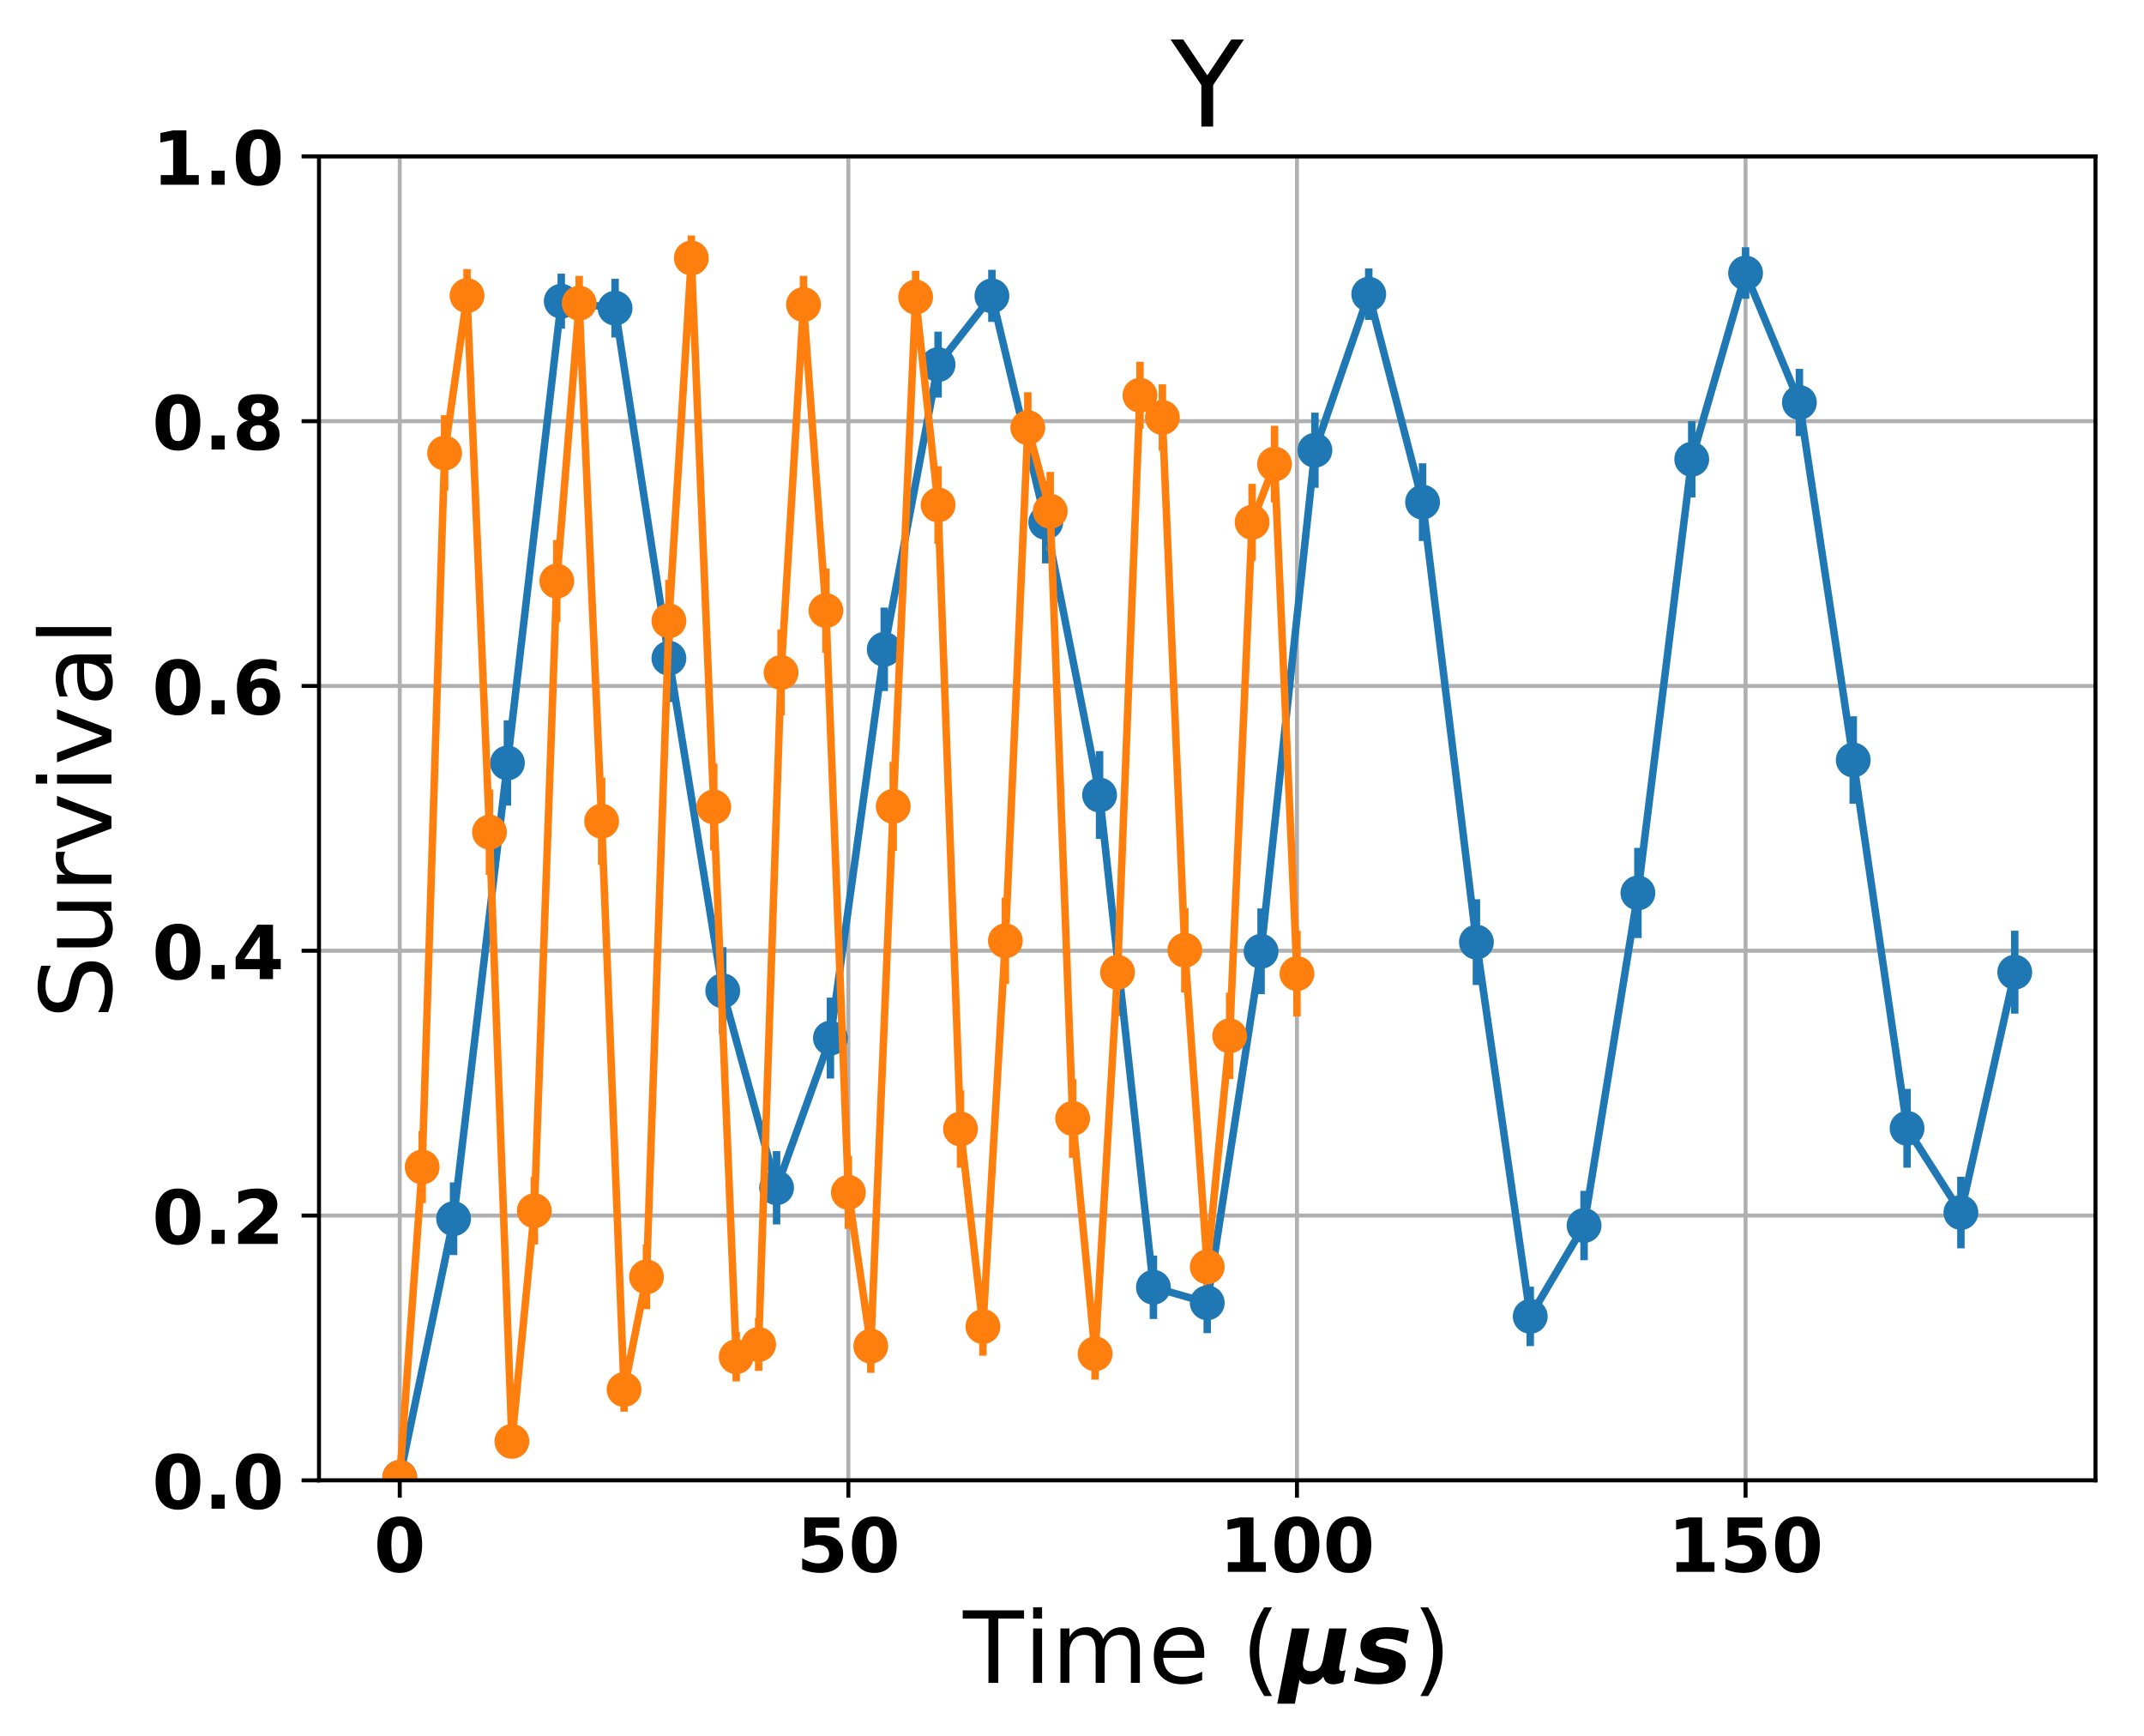 <?xml version="1.0" encoding="utf-8" standalone="no"?>
<!DOCTYPE svg PUBLIC "-//W3C//DTD SVG 1.1//EN"
  "http://www.w3.org/Graphics/SVG/1.1/DTD/svg11.dtd">
<!-- Created with matplotlib (http://matplotlib.org/) -->
<svg height="349pt" version="1.1" viewBox="0 0 431 349" width="431pt" xmlns="http://www.w3.org/2000/svg" xmlns:xlink="http://www.w3.org/1999/xlink">
 <defs>
  <style type="text/css">
*{stroke-linecap:butt;stroke-linejoin:round;}
  </style>
 </defs>
 <g id="figure_1">
  <g id="patch_1">
   <path d="M 0 349.665 
L 431.947 349.665 
L 431.947 0 
L 0 0 
z
" style="fill:none;"/>
  </g>
  <g id="axes_1">
   <g id="patch_2">
    <path d="M 64.127 297.548 
L 421.247 297.548 
L 421.247 31.436 
L 64.127 31.436 
z
" style="fill:none;"/>
   </g>
   <g id="matplotlib.axis_1">
    <g id="xtick_1">
     <g id="line2d_1">
      <path clip-path="url(#pb8726b7de2)" d="M 80.36 297.548 
L 80.36 31.436 
" style="fill:none;stroke:#b0b0b0;stroke-linecap:square;stroke-width:0.8;"/>
     </g>
     <g id="line2d_2">
      <defs>
       <path d="M 0 0 
L 0 3.5 
" id="m005f0a59be" style="stroke:#000000;stroke-width:0.8;"/>
      </defs>
      <g>
       <use style="stroke:#000000;stroke-width:0.8;" x="80.36" xlink:href="#m005f0a59be" y="297.548"/>
      </g>
     </g>
     <g id="text_1">
      <!-- 0 -->
      <defs>
       <path d="M 46 36.531 
Q 46 50.203 43.438 55.781 
Q 40.875 61.375 34.812 61.375 
Q 28.766 61.375 26.172 55.781 
Q 23.578 50.203 23.578 36.531 
Q 23.578 22.703 26.172 17.031 
Q 28.766 11.375 34.812 11.375 
Q 40.828 11.375 43.406 17.031 
Q 46 22.703 46 36.531 
z
M 64.797 36.375 
Q 64.797 18.266 56.984 8.422 
Q 49.172 -1.422 34.812 -1.422 
Q 20.406 -1.422 12.594 8.422 
Q 4.781 18.266 4.781 36.375 
Q 4.781 54.547 12.594 64.375 
Q 20.406 74.219 34.812 74.219 
Q 49.172 74.219 56.984 64.375 
Q 64.797 54.547 64.797 36.375 
z
" id="DejaVuSans-Bold-30"/>
      </defs>
      <g transform="translate(75.142 315.946)scale(0.15 -0.15)">
       <use xlink:href="#DejaVuSans-Bold-30"/>
      </g>
     </g>
    </g>
    <g id="xtick_2">
     <g id="line2d_3">
      <path clip-path="url(#pb8726b7de2)" d="M 170.542 297.548 
L 170.542 31.436 
" style="fill:none;stroke:#b0b0b0;stroke-linecap:square;stroke-width:0.8;"/>
     </g>
     <g id="line2d_4">
      <g>
       <use style="stroke:#000000;stroke-width:0.8;" x="170.542" xlink:href="#m005f0a59be" y="297.548"/>
      </g>
     </g>
     <g id="text_2">
      <!-- 50 -->
      <defs>
       <path d="M 10.594 72.906 
L 57.328 72.906 
L 57.328 59.078 
L 25.594 59.078 
L 25.594 47.797 
Q 27.734 48.391 29.906 48.703 
Q 32.078 49.031 34.422 49.031 
Q 47.75 49.031 55.172 42.359 
Q 62.594 35.688 62.594 23.781 
Q 62.594 11.969 54.516 5.266 
Q 46.438 -1.422 32.078 -1.422 
Q 25.875 -1.422 19.797 -0.219 
Q 13.719 0.984 7.719 3.422 
L 7.719 18.219 
Q 13.672 14.797 19.016 13.078 
Q 24.359 11.375 29.109 11.375 
Q 35.938 11.375 39.859 14.719 
Q 43.797 18.062 43.797 23.781 
Q 43.797 29.547 39.859 32.859 
Q 35.938 36.188 29.109 36.188 
Q 25.047 36.188 20.453 35.125 
Q 15.875 34.078 10.594 31.891 
z
" id="DejaVuSans-Bold-35"/>
      </defs>
      <g transform="translate(160.105 315.946)scale(0.15 -0.15)">
       <use xlink:href="#DejaVuSans-Bold-35"/>
       <use x="69.58" xlink:href="#DejaVuSans-Bold-30"/>
      </g>
     </g>
    </g>
    <g id="xtick_3">
     <g id="line2d_5">
      <path clip-path="url(#pb8726b7de2)" d="M 260.724 297.548 
L 260.724 31.436 
" style="fill:none;stroke:#b0b0b0;stroke-linecap:square;stroke-width:0.8;"/>
     </g>
     <g id="line2d_6">
      <g>
       <use style="stroke:#000000;stroke-width:0.8;" x="260.724" xlink:href="#m005f0a59be" y="297.548"/>
      </g>
     </g>
     <g id="text_3">
      <!-- 100 -->
      <defs>
       <path d="M 11.719 12.984 
L 28.328 12.984 
L 28.328 60.109 
L 11.281 56.594 
L 11.281 69.391 
L 28.219 72.906 
L 46.094 72.906 
L 46.094 12.984 
L 62.703 12.984 
L 62.703 0 
L 11.719 0 
z
" id="DejaVuSans-Bold-31"/>
      </defs>
      <g transform="translate(245.069 315.946)scale(0.15 -0.15)">
       <use xlink:href="#DejaVuSans-Bold-31"/>
       <use x="69.58" xlink:href="#DejaVuSans-Bold-30"/>
       <use x="139.16" xlink:href="#DejaVuSans-Bold-30"/>
      </g>
     </g>
    </g>
    <g id="xtick_4">
     <g id="line2d_7">
      <path clip-path="url(#pb8726b7de2)" d="M 350.906 297.548 
L 350.906 31.436 
" style="fill:none;stroke:#b0b0b0;stroke-linecap:square;stroke-width:0.8;"/>
     </g>
     <g id="line2d_8">
      <g>
       <use style="stroke:#000000;stroke-width:0.8;" x="350.906" xlink:href="#m005f0a59be" y="297.548"/>
      </g>
     </g>
     <g id="text_4">
      <!-- 150 -->
      <g transform="translate(335.25 315.946)scale(0.15 -0.15)">
       <use xlink:href="#DejaVuSans-Bold-31"/>
       <use x="69.58" xlink:href="#DejaVuSans-Bold-35"/>
       <use x="139.16" xlink:href="#DejaVuSans-Bold-30"/>
      </g>
     </g>
    </g>
    <g id="text_5">
     <!-- Time ($\mu s$) -->
     <defs>
      <path d="M -0.297 72.906 
L 61.375 72.906 
L 61.375 64.594 
L 35.5 64.594 
L 35.5 0 
L 25.594 0 
L 25.594 64.594 
L -0.297 64.594 
z
" id="DejaVuSans-54"/>
      <path d="M 9.422 54.688 
L 18.406 54.688 
L 18.406 0 
L 9.422 0 
z
M 9.422 75.984 
L 18.406 75.984 
L 18.406 64.594 
L 9.422 64.594 
z
" id="DejaVuSans-69"/>
      <path d="M 52 44.188 
Q 55.375 50.25 60.062 53.125 
Q 64.75 56 71.094 56 
Q 79.641 56 84.281 50.016 
Q 88.922 44.047 88.922 33.016 
L 88.922 0 
L 79.891 0 
L 79.891 32.719 
Q 79.891 40.578 77.094 44.375 
Q 74.312 48.188 68.609 48.188 
Q 61.625 48.188 57.562 43.547 
Q 53.516 38.922 53.516 30.906 
L 53.516 0 
L 44.484 0 
L 44.484 32.719 
Q 44.484 40.625 41.703 44.406 
Q 38.922 48.188 33.109 48.188 
Q 26.219 48.188 22.156 43.531 
Q 18.109 38.875 18.109 30.906 
L 18.109 0 
L 9.078 0 
L 9.078 54.688 
L 18.109 54.688 
L 18.109 46.188 
Q 21.188 51.219 25.484 53.609 
Q 29.781 56 35.688 56 
Q 41.656 56 45.828 52.969 
Q 50 49.953 52 44.188 
z
" id="DejaVuSans-6d"/>
      <path d="M 56.203 29.594 
L 56.203 25.203 
L 14.891 25.203 
Q 15.484 15.922 20.484 11.062 
Q 25.484 6.203 34.422 6.203 
Q 39.594 6.203 44.453 7.469 
Q 49.312 8.734 54.109 11.281 
L 54.109 2.781 
Q 49.266 0.734 44.188 -0.344 
Q 39.109 -1.422 33.891 -1.422 
Q 20.797 -1.422 13.156 6.188 
Q 5.516 13.812 5.516 26.812 
Q 5.516 40.234 12.766 48.109 
Q 20.016 56 32.328 56 
Q 43.359 56 49.781 48.891 
Q 56.203 41.797 56.203 29.594 
z
M 47.219 32.234 
Q 47.125 39.594 43.094 43.984 
Q 39.062 48.391 32.422 48.391 
Q 24.906 48.391 20.391 44.141 
Q 15.875 39.891 15.188 32.172 
z
" id="DejaVuSans-65"/>
      <path id="DejaVuSans-20"/>
      <path d="M 31 75.875 
Q 24.469 64.656 21.281 53.656 
Q 18.109 42.672 18.109 31.391 
Q 18.109 20.125 21.312 9.062 
Q 24.516 -2 31 -13.188 
L 23.188 -13.188 
Q 15.875 -1.703 12.234 9.375 
Q 8.594 20.453 8.594 31.391 
Q 8.594 42.281 12.203 53.312 
Q 15.828 64.359 23.188 75.875 
z
" id="DejaVuSans-28"/>
      <path d="M -2.688 -20.906 
L 12.016 54.688 
L 29.594 54.688 
L 23.391 22.906 
Q 23.188 21.875 23.094 20.891 
Q 23 19.922 23 19.094 
Q 23 15.531 25.094 13.625 
Q 27.203 11.719 31.203 11.719 
Q 36.188 11.719 39.109 14.453 
Q 42.047 17.188 43.219 22.906 
L 49.422 54.688 
L 67 54.688 
L 59.906 18.109 
Q 59.719 17.094 59.609 16.234 
Q 59.516 15.375 59.516 14.703 
Q 59.516 13.281 60.172 12.594 
Q 60.844 11.922 62.203 11.922 
Q 63.031 11.922 63.984 12.188 
Q 64.938 12.453 65.922 12.984 
L 63.484 0.781 
Q 60.688 -0.344 58.297 -0.875 
Q 55.906 -1.422 53.719 -1.422 
Q 49.422 -1.422 47 0.438 
Q 44.578 2.297 43.609 6.297 
Q 40.578 2.438 36.891 0.5 
Q 33.203 -1.422 28.906 -1.422 
Q 25.297 -1.422 23.016 -0.266 
Q 20.75 0.875 19.672 3.219 
L 14.984 -20.906 
z
" id="DejaVuSans-BoldOblique-3bc"/>
      <path d="M 56 52.984 
L 53.422 39.406 
Q 48.297 41.844 43.219 43.109 
Q 38.141 44.391 33.594 44.391 
Q 28.422 44.391 25.609 43.047 
Q 22.797 41.703 22.797 39.203 
Q 22.797 37.75 24.359 36.859 
Q 25.922 35.984 30.516 35.016 
L 33.688 34.422 
Q 44.281 32.172 48.531 28.625 
Q 52.781 25.094 52.781 18.797 
Q 52.781 9.281 45.312 3.922 
Q 37.844 -1.422 24.422 -1.422 
Q 18.797 -1.422 12.938 -0.531 
Q 7.078 0.344 0.984 2.094 
L 3.609 15.828 
Q 8.344 13.031 13.734 11.609 
Q 19.141 10.203 24.812 10.203 
Q 30.328 10.203 33.109 11.516 
Q 35.891 12.844 35.891 15.375 
Q 35.891 17.141 34.328 18.109 
Q 32.766 19.094 27.875 20.125 
L 24.703 20.703 
Q 15.328 22.656 11.328 26.469 
Q 7.328 30.281 7.328 37.016 
Q 7.328 46.141 14.234 51.062 
Q 21.141 56 33.984 56 
Q 39.594 56 45.031 55.25 
Q 50.484 54.5 56 52.984 
z
" id="DejaVuSans-BoldOblique-73"/>
      <path d="M 8.016 75.875 
L 15.828 75.875 
Q 23.141 64.359 26.781 53.312 
Q 30.422 42.281 30.422 31.391 
Q 30.422 20.453 26.781 9.375 
Q 23.141 -1.703 15.828 -13.188 
L 8.016 -13.188 
Q 14.5 -2 17.703 9.062 
Q 20.906 20.125 20.906 31.391 
Q 20.906 42.672 17.703 53.656 
Q 14.5 64.656 8.016 75.875 
z
" id="DejaVuSans-29"/>
     </defs>
     <g transform="translate(193.587 338.265)scale(0.2 -0.2)">
      <use transform="translate(0 0.016)" xlink:href="#DejaVuSans-54"/>
      <use transform="translate(61.084 0.016)" xlink:href="#DejaVuSans-69"/>
      <use transform="translate(88.867 0.016)" xlink:href="#DejaVuSans-6d"/>
      <use transform="translate(186.279 0.016)" xlink:href="#DejaVuSans-65"/>
      <use transform="translate(247.803 0.016)" xlink:href="#DejaVuSans-20"/>
      <use transform="translate(279.59 0.016)" xlink:href="#DejaVuSans-28"/>
      <use transform="translate(318.604 0.016)" xlink:href="#DejaVuSans-BoldOblique-3bc"/>
      <use transform="translate(392.188 0.016)" xlink:href="#DejaVuSans-BoldOblique-73"/>
      <use transform="translate(451.709 0.016)" xlink:href="#DejaVuSans-29"/>
     </g>
    </g>
   </g>
   <g id="matplotlib.axis_2">
    <g id="ytick_1">
     <g id="line2d_9">
      <path clip-path="url(#pb8726b7de2)" d="M 64.127 297.548 
L 421.247 297.548 
" style="fill:none;stroke:#b0b0b0;stroke-linecap:square;stroke-width:0.8;"/>
     </g>
     <g id="line2d_10">
      <defs>
       <path d="M 0 0 
L -3.5 0 
" id="mc3ce260a5b" style="stroke:#000000;stroke-width:0.8;"/>
      </defs>
      <g>
       <use style="stroke:#000000;stroke-width:0.8;" x="64.127" xlink:href="#mc3ce260a5b" y="297.548"/>
      </g>
     </g>
     <g id="text_6">
      <!-- 0.0 -->
      <defs>
       <path d="M 10.203 18.891 
L 27.781 18.891 
L 27.781 0 
L 10.203 0 
z
" id="DejaVuSans-Bold-2e"/>
      </defs>
      <g transform="translate(30.556 303.247)scale(0.15 -0.15)">
       <use xlink:href="#DejaVuSans-Bold-30"/>
       <use x="69.58" xlink:href="#DejaVuSans-Bold-2e"/>
       <use x="107.568" xlink:href="#DejaVuSans-Bold-30"/>
      </g>
     </g>
    </g>
    <g id="ytick_2">
     <g id="line2d_11">
      <path clip-path="url(#pb8726b7de2)" d="M 64.127 244.326 
L 421.247 244.326 
" style="fill:none;stroke:#b0b0b0;stroke-linecap:square;stroke-width:0.8;"/>
     </g>
     <g id="line2d_12">
      <g>
       <use style="stroke:#000000;stroke-width:0.8;" x="64.127" xlink:href="#mc3ce260a5b" y="244.326"/>
      </g>
     </g>
     <g id="text_7">
      <!-- 0.2 -->
      <defs>
       <path d="M 28.812 13.812 
L 60.891 13.812 
L 60.891 0 
L 7.906 0 
L 7.906 13.812 
L 34.516 37.312 
Q 38.094 40.531 39.797 43.609 
Q 41.5 46.688 41.5 50 
Q 41.5 55.125 38.062 58.25 
Q 34.625 61.375 28.906 61.375 
Q 24.516 61.375 19.281 59.5 
Q 14.062 57.625 8.109 53.906 
L 8.109 69.922 
Q 14.453 72.016 20.656 73.109 
Q 26.859 74.219 32.812 74.219 
Q 45.906 74.219 53.156 68.453 
Q 60.406 62.703 60.406 52.391 
Q 60.406 46.438 57.328 41.281 
Q 54.25 36.141 44.391 27.484 
z
" id="DejaVuSans-Bold-32"/>
      </defs>
      <g transform="translate(30.556 250.025)scale(0.15 -0.15)">
       <use xlink:href="#DejaVuSans-Bold-30"/>
       <use x="69.58" xlink:href="#DejaVuSans-Bold-2e"/>
       <use x="107.568" xlink:href="#DejaVuSans-Bold-32"/>
      </g>
     </g>
    </g>
    <g id="ytick_3">
     <g id="line2d_13">
      <path clip-path="url(#pb8726b7de2)" d="M 64.127 191.103 
L 421.247 191.103 
" style="fill:none;stroke:#b0b0b0;stroke-linecap:square;stroke-width:0.8;"/>
     </g>
     <g id="line2d_14">
      <g>
       <use style="stroke:#000000;stroke-width:0.8;" x="64.127" xlink:href="#mc3ce260a5b" y="191.103"/>
      </g>
     </g>
     <g id="text_8">
      <!-- 0.4 -->
      <defs>
       <path d="M 36.812 57.422 
L 16.219 26.906 
L 36.812 26.906 
z
M 33.688 72.906 
L 54.594 72.906 
L 54.594 26.906 
L 64.984 26.906 
L 64.984 13.281 
L 54.594 13.281 
L 54.594 0 
L 36.812 0 
L 36.812 13.281 
L 4.5 13.281 
L 4.5 29.391 
z
" id="DejaVuSans-Bold-34"/>
      </defs>
      <g transform="translate(30.556 196.802)scale(0.15 -0.15)">
       <use xlink:href="#DejaVuSans-Bold-30"/>
       <use x="69.58" xlink:href="#DejaVuSans-Bold-2e"/>
       <use x="107.568" xlink:href="#DejaVuSans-Bold-34"/>
      </g>
     </g>
    </g>
    <g id="ytick_4">
     <g id="line2d_15">
      <path clip-path="url(#pb8726b7de2)" d="M 64.127 137.881 
L 421.247 137.881 
" style="fill:none;stroke:#b0b0b0;stroke-linecap:square;stroke-width:0.8;"/>
     </g>
     <g id="line2d_16">
      <g>
       <use style="stroke:#000000;stroke-width:0.8;" x="64.127" xlink:href="#mc3ce260a5b" y="137.881"/>
      </g>
     </g>
     <g id="text_9">
      <!-- 0.6 -->
      <defs>
       <path d="M 36.188 35.984 
Q 31.25 35.984 28.781 32.781 
Q 26.312 29.594 26.312 23.188 
Q 26.312 16.797 28.781 13.594 
Q 31.25 10.406 36.188 10.406 
Q 41.156 10.406 43.625 13.594 
Q 46.094 16.797 46.094 23.188 
Q 46.094 29.594 43.625 32.781 
Q 41.156 35.984 36.188 35.984 
z
M 59.422 71 
L 59.422 57.516 
Q 54.781 59.719 50.672 60.766 
Q 46.578 61.812 42.672 61.812 
Q 34.281 61.812 29.594 57.141 
Q 24.906 52.484 24.125 43.312 
Q 27.344 45.703 31.094 46.891 
Q 34.859 48.094 39.312 48.094 
Q 50.484 48.094 57.344 41.547 
Q 64.203 35.016 64.203 24.422 
Q 64.203 12.703 56.531 5.641 
Q 48.875 -1.422 35.984 -1.422 
Q 21.781 -1.422 13.984 8.172 
Q 6.203 17.781 6.203 35.406 
Q 6.203 53.469 15.312 63.797 
Q 24.422 74.125 40.281 74.125 
Q 45.312 74.125 50.047 73.344 
Q 54.781 72.562 59.422 71 
z
" id="DejaVuSans-Bold-36"/>
      </defs>
      <g transform="translate(30.556 143.58)scale(0.15 -0.15)">
       <use xlink:href="#DejaVuSans-Bold-30"/>
       <use x="69.58" xlink:href="#DejaVuSans-Bold-2e"/>
       <use x="107.568" xlink:href="#DejaVuSans-Bold-36"/>
      </g>
     </g>
    </g>
    <g id="ytick_5">
     <g id="line2d_17">
      <path clip-path="url(#pb8726b7de2)" d="M 64.127 84.659 
L 421.247 84.659 
" style="fill:none;stroke:#b0b0b0;stroke-linecap:square;stroke-width:0.8;"/>
     </g>
     <g id="line2d_18">
      <g>
       <use style="stroke:#000000;stroke-width:0.8;" x="64.127" xlink:href="#mc3ce260a5b" y="84.659"/>
      </g>
     </g>
     <g id="text_10">
      <!-- 0.8 -->
      <defs>
       <path d="M 34.812 32.625 
Q 29.547 32.625 26.703 29.734 
Q 23.875 26.859 23.875 21.484 
Q 23.875 16.109 26.703 13.25 
Q 29.547 10.406 34.812 10.406 
Q 40.047 10.406 42.828 13.25 
Q 45.609 16.109 45.609 21.484 
Q 45.609 26.906 42.828 29.766 
Q 40.047 32.625 34.812 32.625 
z
M 21.094 38.812 
Q 14.453 40.828 11.078 44.969 
Q 7.719 49.125 7.719 55.328 
Q 7.719 64.547 14.594 69.375 
Q 21.484 74.219 34.812 74.219 
Q 48.047 74.219 54.922 69.406 
Q 61.812 64.594 61.812 55.328 
Q 61.812 49.125 58.422 44.969 
Q 55.031 40.828 48.391 38.812 
Q 55.812 36.766 59.594 32.156 
Q 63.375 27.547 63.375 20.516 
Q 63.375 9.672 56.172 4.125 
Q 48.969 -1.422 34.812 -1.422 
Q 20.609 -1.422 13.359 4.125 
Q 6.109 9.672 6.109 20.516 
Q 6.109 27.547 9.891 32.156 
Q 13.672 36.766 21.094 38.812 
z
M 25.484 53.422 
Q 25.484 49.078 27.906 46.734 
Q 30.328 44.391 34.812 44.391 
Q 39.203 44.391 41.594 46.734 
Q 44 49.078 44 53.422 
Q 44 57.766 41.594 60.078 
Q 39.203 62.406 34.812 62.406 
Q 30.328 62.406 27.906 60.062 
Q 25.484 57.719 25.484 53.422 
z
" id="DejaVuSans-Bold-38"/>
      </defs>
      <g transform="translate(30.556 90.357)scale(0.15 -0.15)">
       <use xlink:href="#DejaVuSans-Bold-30"/>
       <use x="69.58" xlink:href="#DejaVuSans-Bold-2e"/>
       <use x="107.568" xlink:href="#DejaVuSans-Bold-38"/>
      </g>
     </g>
    </g>
    <g id="ytick_6">
     <g id="line2d_19">
      <path clip-path="url(#pb8726b7de2)" d="M 64.127 31.436 
L 421.247 31.436 
" style="fill:none;stroke:#b0b0b0;stroke-linecap:square;stroke-width:0.8;"/>
     </g>
     <g id="line2d_20">
      <g>
       <use style="stroke:#000000;stroke-width:0.8;" x="64.127" xlink:href="#mc3ce260a5b" y="31.436"/>
      </g>
     </g>
     <g id="text_11">
      <!-- 1.0 -->
      <g transform="translate(30.556 37.135)scale(0.15 -0.15)">
       <use xlink:href="#DejaVuSans-Bold-31"/>
       <use x="69.58" xlink:href="#DejaVuSans-Bold-2e"/>
       <use x="107.568" xlink:href="#DejaVuSans-Bold-30"/>
      </g>
     </g>
    </g>
    <g id="text_12">
     <!-- Survival -->
     <defs>
      <path d="M 53.516 70.516 
L 53.516 60.891 
Q 47.906 63.578 42.922 64.891 
Q 37.938 66.219 33.297 66.219 
Q 25.25 66.219 20.875 63.094 
Q 16.5 59.969 16.5 54.203 
Q 16.5 49.359 19.406 46.891 
Q 22.312 44.438 30.422 42.922 
L 36.375 41.703 
Q 47.406 39.594 52.656 34.297 
Q 57.906 29 57.906 20.125 
Q 57.906 9.516 50.797 4.047 
Q 43.703 -1.422 29.984 -1.422 
Q 24.812 -1.422 18.969 -0.25 
Q 13.141 0.922 6.891 3.219 
L 6.891 13.375 
Q 12.891 10.016 18.656 8.297 
Q 24.422 6.594 29.984 6.594 
Q 38.422 6.594 43.016 9.906 
Q 47.609 13.234 47.609 19.391 
Q 47.609 24.75 44.312 27.781 
Q 41.016 30.812 33.5 32.328 
L 27.484 33.5 
Q 16.453 35.688 11.516 40.375 
Q 6.594 45.062 6.594 53.422 
Q 6.594 63.094 13.406 68.656 
Q 20.219 74.219 32.172 74.219 
Q 37.312 74.219 42.625 73.281 
Q 47.953 72.359 53.516 70.516 
z
" id="DejaVuSans-53"/>
      <path d="M 8.5 21.578 
L 8.5 54.688 
L 17.484 54.688 
L 17.484 21.922 
Q 17.484 14.156 20.5 10.266 
Q 23.531 6.391 29.594 6.391 
Q 36.859 6.391 41.078 11.031 
Q 45.312 15.672 45.312 23.688 
L 45.312 54.688 
L 54.297 54.688 
L 54.297 0 
L 45.312 0 
L 45.312 8.406 
Q 42.047 3.422 37.719 1 
Q 33.406 -1.422 27.688 -1.422 
Q 18.266 -1.422 13.375 4.438 
Q 8.5 10.297 8.5 21.578 
z
M 31.109 56 
z
" id="DejaVuSans-75"/>
      <path d="M 41.109 46.297 
Q 39.594 47.172 37.812 47.578 
Q 36.031 48 33.891 48 
Q 26.266 48 22.188 43.047 
Q 18.109 38.094 18.109 28.812 
L 18.109 0 
L 9.078 0 
L 9.078 54.688 
L 18.109 54.688 
L 18.109 46.188 
Q 20.953 51.172 25.484 53.578 
Q 30.031 56 36.531 56 
Q 37.453 56 38.578 55.875 
Q 39.703 55.766 41.062 55.516 
z
" id="DejaVuSans-72"/>
      <path d="M 2.984 54.688 
L 12.5 54.688 
L 29.594 8.797 
L 46.688 54.688 
L 56.203 54.688 
L 35.688 0 
L 23.484 0 
z
" id="DejaVuSans-76"/>
      <path d="M 34.281 27.484 
Q 23.391 27.484 19.188 25 
Q 14.984 22.516 14.984 16.5 
Q 14.984 11.719 18.141 8.906 
Q 21.297 6.109 26.703 6.109 
Q 34.188 6.109 38.703 11.406 
Q 43.219 16.703 43.219 25.484 
L 43.219 27.484 
z
M 52.203 31.203 
L 52.203 0 
L 43.219 0 
L 43.219 8.297 
Q 40.141 3.328 35.547 0.953 
Q 30.953 -1.422 24.312 -1.422 
Q 15.922 -1.422 10.953 3.297 
Q 6 8.016 6 15.922 
Q 6 25.141 12.172 29.828 
Q 18.359 34.516 30.609 34.516 
L 43.219 34.516 
L 43.219 35.406 
Q 43.219 41.609 39.141 45 
Q 35.062 48.391 27.688 48.391 
Q 23 48.391 18.547 47.266 
Q 14.109 46.141 10.016 43.891 
L 10.016 52.203 
Q 14.938 54.109 19.578 55.047 
Q 24.219 56 28.609 56 
Q 40.484 56 46.344 49.844 
Q 52.203 43.703 52.203 31.203 
z
" id="DejaVuSans-61"/>
      <path d="M 9.422 75.984 
L 18.406 75.984 
L 18.406 0 
L 9.422 0 
z
" id="DejaVuSans-6c"/>
     </defs>
     <g transform="translate(22.397 204.811)rotate(-90)scale(0.2 -0.2)">
      <use xlink:href="#DejaVuSans-53"/>
      <use x="63.477" xlink:href="#DejaVuSans-75"/>
      <use x="126.855" xlink:href="#DejaVuSans-72"/>
      <use x="167.969" xlink:href="#DejaVuSans-76"/>
      <use x="227.148" xlink:href="#DejaVuSans-69"/>
      <use x="254.932" xlink:href="#DejaVuSans-76"/>
      <use x="314.111" xlink:href="#DejaVuSans-61"/>
      <use x="375.391" xlink:href="#DejaVuSans-6c"/>
     </g>
    </g>
   </g>
   <g id="LineCollection_1">
    <path clip-path="url(#pb8726b7de2)" d="M 80.36 297.548 
L 80.36 296.366 
" style="fill:none;stroke:#1f77b4;stroke-width:1.5;"/>
    <path clip-path="url(#pb8726b7de2)" d="M 91.182 252.262 
L 91.182 237.657 
" style="fill:none;stroke:#1f77b4;stroke-width:1.5;"/>
    <path clip-path="url(#pb8726b7de2)" d="M 102.004 161.934 
L 102.004 144.781 
" style="fill:none;stroke:#1f77b4;stroke-width:1.5;"/>
    <path clip-path="url(#pb8726b7de2)" d="M 112.826 66.072 
L 112.826 55.012 
" style="fill:none;stroke:#1f77b4;stroke-width:1.5;"/>
    <path clip-path="url(#pb8726b7de2)" d="M 123.647 67.842 
L 123.647 56.042 
" style="fill:none;stroke:#1f77b4;stroke-width:1.5;"/>
    <path clip-path="url(#pb8726b7de2)" d="M 134.469 141.115 
L 134.469 123.508 
" style="fill:none;stroke:#1f77b4;stroke-width:1.5;"/>
    <path clip-path="url(#pb8726b7de2)" d="M 145.291 207.908 
L 145.291 190.389 
" style="fill:none;stroke:#1f77b4;stroke-width:1.5;"/>
    <path clip-path="url(#pb8726b7de2)" d="M 156.113 246.112 
L 156.113 231.373 
" style="fill:none;stroke:#1f77b4;stroke-width:1.5;"/>
    <path clip-path="url(#pb8726b7de2)" d="M 166.935 216.792 
L 166.935 200.524 
" style="fill:none;stroke:#1f77b4;stroke-width:1.5;"/>
    <path clip-path="url(#pb8726b7de2)" d="M 177.756 138.911 
L 177.756 122.13 
" style="fill:none;stroke:#1f77b4;stroke-width:1.5;"/>
    <path clip-path="url(#pb8726b7de2)" d="M 188.578 79.914 
L 188.578 66.665 
" style="fill:none;stroke:#1f77b4;stroke-width:1.5;"/>
    <path clip-path="url(#pb8726b7de2)" d="M 199.4 64.711 
L 199.4 54.243 
" style="fill:none;stroke:#1f77b4;stroke-width:1.5;"/>
    <path clip-path="url(#pb8726b7de2)" d="M 210.222 113.248 
L 210.222 96.754 
" style="fill:none;stroke:#1f77b4;stroke-width:1.5;"/>
    <path clip-path="url(#pb8726b7de2)" d="M 221.044 168.629 
L 221.044 150.977 
" style="fill:none;stroke:#1f77b4;stroke-width:1.5;"/>
    <path clip-path="url(#pb8726b7de2)" d="M 231.866 265.116 
L 231.866 252.365 
" style="fill:none;stroke:#1f77b4;stroke-width:1.5;"/>
    <path clip-path="url(#pb8726b7de2)" d="M 242.687 267.962 
L 242.687 255.768 
" style="fill:none;stroke:#1f77b4;stroke-width:1.5;"/>
    <path clip-path="url(#pb8726b7de2)" d="M 253.509 199.832 
L 253.509 182.607 
" style="fill:none;stroke:#1f77b4;stroke-width:1.5;"/>
    <path clip-path="url(#pb8726b7de2)" d="M 264.331 98.055 
L 264.331 82.952 
" style="fill:none;stroke:#1f77b4;stroke-width:1.5;"/>
    <path clip-path="url(#pb8726b7de2)" d="M 275.153 64.307 
L 275.153 53.96 
" style="fill:none;stroke:#1f77b4;stroke-width:1.5;"/>
    <path clip-path="url(#pb8726b7de2)" d="M 285.975 108.739 
L 285.975 93.129 
" style="fill:none;stroke:#1f77b4;stroke-width:1.5;"/>
    <path clip-path="url(#pb8726b7de2)" d="M 296.796 197.986 
L 296.796 180.75 
" style="fill:none;stroke:#1f77b4;stroke-width:1.5;"/>
    <path clip-path="url(#pb8726b7de2)" d="M 307.618 270.569 
L 307.618 258.622 
" style="fill:none;stroke:#1f77b4;stroke-width:1.5;"/>
    <path clip-path="url(#pb8726b7de2)" d="M 318.44 253.297 
L 318.44 239.358 
" style="fill:none;stroke:#1f77b4;stroke-width:1.5;"/>
    <path clip-path="url(#pb8726b7de2)" d="M 329.262 188.543 
L 329.262 170.426 
" style="fill:none;stroke:#1f77b4;stroke-width:1.5;"/>
    <path clip-path="url(#pb8726b7de2)" d="M 340.084 99.985 
L 340.084 84.646 
" style="fill:none;stroke:#1f77b4;stroke-width:1.5;"/>
    <path clip-path="url(#pb8726b7de2)" d="M 350.906 60.058 
L 350.906 49.701 
" style="fill:none;stroke:#1f77b4;stroke-width:1.5;"/>
    <path clip-path="url(#pb8726b7de2)" d="M 361.727 87.664 
L 361.727 74.148 
" style="fill:none;stroke:#1f77b4;stroke-width:1.5;"/>
    <path clip-path="url(#pb8726b7de2)" d="M 372.549 161.566 
L 372.549 143.973 
" style="fill:none;stroke:#1f77b4;stroke-width:1.5;"/>
    <path clip-path="url(#pb8726b7de2)" d="M 383.371 234.708 
L 383.371 218.865 
" style="fill:none;stroke:#1f77b4;stroke-width:1.5;"/>
    <path clip-path="url(#pb8726b7de2)" d="M 394.193 250.919 
L 394.193 236.523 
" style="fill:none;stroke:#1f77b4;stroke-width:1.5;"/>
    <path clip-path="url(#pb8726b7de2)" d="M 405.015 203.745 
L 405.015 187.075 
" style="fill:none;stroke:#1f77b4;stroke-width:1.5;"/>
   </g>
   <g id="LineCollection_2">
    <path clip-path="url(#pb8726b7de2)" d="M 80.36 297.548 
L 80.36 296.366 
" style="fill:none;stroke:#ff7f0e;stroke-width:1.5;"/>
    <path clip-path="url(#pb8726b7de2)" d="M 84.869 241.829 
L 84.869 227.33 
" style="fill:none;stroke:#ff7f0e;stroke-width:1.5;"/>
    <path clip-path="url(#pb8726b7de2)" d="M 89.378 98.673 
L 89.378 83.448 
" style="fill:none;stroke:#ff7f0e;stroke-width:1.5;"/>
    <path clip-path="url(#pb8726b7de2)" d="M 93.887 64.747 
L 93.887 54.089 
" style="fill:none;stroke:#ff7f0e;stroke-width:1.5;"/>
    <path clip-path="url(#pb8726b7de2)" d="M 98.396 175.851 
L 98.396 158.677 
" style="fill:none;stroke:#ff7f0e;stroke-width:1.5;"/>
    <path clip-path="url(#pb8726b7de2)" d="M 102.906 292.692 
L 102.906 286.751 
" style="fill:none;stroke:#ff7f0e;stroke-width:1.5;"/>
    <path clip-path="url(#pb8726b7de2)" d="M 107.415 250.157 
L 107.415 236.563 
" style="fill:none;stroke:#ff7f0e;stroke-width:1.5;"/>
    <path clip-path="url(#pb8726b7de2)" d="M 111.924 125.064 
L 111.924 108.544 
" style="fill:none;stroke:#ff7f0e;stroke-width:1.5;"/>
    <path clip-path="url(#pb8726b7de2)" d="M 116.433 66.431 
L 116.433 55.449 
" style="fill:none;stroke:#ff7f0e;stroke-width:1.5;"/>
    <path clip-path="url(#pb8726b7de2)" d="M 120.942 173.844 
L 120.942 156.297 
" style="fill:none;stroke:#ff7f0e;stroke-width:1.5;"/>
    <path clip-path="url(#pb8726b7de2)" d="M 125.451 283.742 
L 125.451 274.852 
" style="fill:none;stroke:#ff7f0e;stroke-width:1.5;"/>
    <path clip-path="url(#pb8726b7de2)" d="M 129.96 263.141 
L 129.96 250.169 
" style="fill:none;stroke:#ff7f0e;stroke-width:1.5;"/>
    <path clip-path="url(#pb8726b7de2)" d="M 134.469 133.029 
L 134.469 116.569 
" style="fill:none;stroke:#ff7f0e;stroke-width:1.5;"/>
    <path clip-path="url(#pb8726b7de2)" d="M 138.978 56.403 
L 138.978 47.325 
" style="fill:none;stroke:#ff7f0e;stroke-width:1.5;"/>
    <path clip-path="url(#pb8726b7de2)" d="M 143.487 170.924 
L 143.487 153.493 
" style="fill:none;stroke:#ff7f0e;stroke-width:1.5;"/>
    <path clip-path="url(#pb8726b7de2)" d="M 147.996 277.671 
L 147.996 267.737 
" style="fill:none;stroke:#ff7f0e;stroke-width:1.5;"/>
    <path clip-path="url(#pb8726b7de2)" d="M 152.506 275.556 
L 152.506 264.923 
" style="fill:none;stroke:#ff7f0e;stroke-width:1.5;"/>
    <path clip-path="url(#pb8726b7de2)" d="M 157.015 143.798 
L 157.015 126.571 
" style="fill:none;stroke:#ff7f0e;stroke-width:1.5;"/>
    <path clip-path="url(#pb8726b7de2)" d="M 161.524 66.983 
L 161.524 55.447 
" style="fill:none;stroke:#ff7f0e;stroke-width:1.5;"/>
    <path clip-path="url(#pb8726b7de2)" d="M 166.033 131.183 
L 166.033 114.268 
" style="fill:none;stroke:#ff7f0e;stroke-width:1.5;"/>
    <path clip-path="url(#pb8726b7de2)" d="M 170.542 247.016 
L 170.542 232.328 
" style="fill:none;stroke:#ff7f0e;stroke-width:1.5;"/>
    <path clip-path="url(#pb8726b7de2)" d="M 175.051 275.946 
L 175.051 265.209 
" style="fill:none;stroke:#ff7f0e;stroke-width:1.5;"/>
    <path clip-path="url(#pb8726b7de2)" d="M 179.56 171.033 
L 179.56 153.135 
" style="fill:none;stroke:#ff7f0e;stroke-width:1.5;"/>
    <path clip-path="url(#pb8726b7de2)" d="M 184.069 64.986 
L 184.069 54.435 
" style="fill:none;stroke:#ff7f0e;stroke-width:1.5;"/>
    <path clip-path="url(#pb8726b7de2)" d="M 188.578 109.288 
L 188.578 93.706 
" style="fill:none;stroke:#ff7f0e;stroke-width:1.5;"/>
    <path clip-path="url(#pb8726b7de2)" d="M 193.087 234.712 
L 193.087 219.159 
" style="fill:none;stroke:#ff7f0e;stroke-width:1.5;"/>
    <path clip-path="url(#pb8726b7de2)" d="M 197.596 272.498 
L 197.596 260.8 
" style="fill:none;stroke:#ff7f0e;stroke-width:1.5;"/>
    <path clip-path="url(#pb8726b7de2)" d="M 202.106 197.789 
L 202.106 180.432 
" style="fill:none;stroke:#ff7f0e;stroke-width:1.5;"/>
    <path clip-path="url(#pb8726b7de2)" d="M 206.615 93.068 
L 206.615 78.828 
" style="fill:none;stroke:#ff7f0e;stroke-width:1.5;"/>
    <path clip-path="url(#pb8726b7de2)" d="M 211.124 110.665 
L 211.124 94.853 
" style="fill:none;stroke:#ff7f0e;stroke-width:1.5;"/>
    <path clip-path="url(#pb8726b7de2)" d="M 215.633 232.713 
L 215.633 216.909 
" style="fill:none;stroke:#ff7f0e;stroke-width:1.5;"/>
    <path clip-path="url(#pb8726b7de2)" d="M 220.142 277.313 
L 220.142 266.926 
" style="fill:none;stroke:#ff7f0e;stroke-width:1.5;"/>
    <path clip-path="url(#pb8726b7de2)" d="M 224.651 204.26 
L 224.651 186.611 
" style="fill:none;stroke:#ff7f0e;stroke-width:1.5;"/>
    <path clip-path="url(#pb8726b7de2)" d="M 229.16 86.19 
L 229.16 72.715 
" style="fill:none;stroke:#ff7f0e;stroke-width:1.5;"/>
    <path clip-path="url(#pb8726b7de2)" d="M 233.669 90.592 
L 233.669 77.241 
" style="fill:none;stroke:#ff7f0e;stroke-width:1.5;"/>
    <path clip-path="url(#pb8726b7de2)" d="M 238.178 199.478 
L 238.178 182.504 
" style="fill:none;stroke:#ff7f0e;stroke-width:1.5;"/>
    <path clip-path="url(#pb8726b7de2)" d="M 242.687 261.323 
L 242.687 247.971 
" style="fill:none;stroke:#ff7f0e;stroke-width:1.5;"/>
    <path clip-path="url(#pb8726b7de2)" d="M 247.196 216.88 
L 247.196 199.541 
" style="fill:none;stroke:#ff7f0e;stroke-width:1.5;"/>
    <path clip-path="url(#pb8726b7de2)" d="M 251.706 112.708 
L 251.706 97.256 
" style="fill:none;stroke:#ff7f0e;stroke-width:1.5;"/>
    <path clip-path="url(#pb8726b7de2)" d="M 256.215 100.973 
L 256.215 85.585 
" style="fill:none;stroke:#ff7f0e;stroke-width:1.5;"/>
    <path clip-path="url(#pb8726b7de2)" d="M 260.724 204.298 
L 260.724 187.093 
" style="fill:none;stroke:#ff7f0e;stroke-width:1.5;"/>
   </g>
   <g id="line2d_21">
    <path clip-path="url(#pb8726b7de2)" d="M 80.36 296.957 
L 91.182 244.959 
L 102.004 153.358 
L 112.826 60.542 
L 123.647 61.942 
L 134.469 132.311 
L 145.291 199.149 
L 156.113 238.742 
L 166.935 208.658 
L 177.756 130.521 
L 188.578 73.29 
L 199.4 59.477 
L 210.222 105.001 
L 221.044 159.803 
L 231.866 258.74 
L 242.687 261.865 
L 253.509 191.22 
L 264.331 90.503 
L 275.153 59.134 
L 285.975 100.934 
L 296.796 189.368 
L 307.618 264.595 
L 318.44 246.328 
L 329.262 179.484 
L 340.084 92.316 
L 350.906 54.879 
L 361.727 80.906 
L 372.549 152.769 
L 383.371 226.787 
L 394.193 243.721 
L 405.015 195.41 
" style="fill:none;stroke:#1f77b4;stroke-linecap:square;stroke-width:1.5;"/>
    <defs>
     <path d="M 0 3 
C 0.796 3 1.559 2.684 2.121 2.121 
C 2.684 1.559 3 0.796 3 0 
C 3 -0.796 2.684 -1.559 2.121 -2.121 
C 1.559 -2.684 0.796 -3 0 -3 
C -0.796 -3 -1.559 -2.684 -2.121 -2.121 
C -2.684 -1.559 -3 -0.796 -3 0 
C -3 0.796 -2.684 1.559 -2.121 2.121 
C -1.559 2.684 -0.796 3 0 3 
z
" id="mcb2457e3ba" style="stroke:#1f77b4;"/>
    </defs>
    <g clip-path="url(#pb8726b7de2)">
     <use style="fill:#1f77b4;stroke:#1f77b4;" x="80.36" xlink:href="#mcb2457e3ba" y="296.957"/>
     <use style="fill:#1f77b4;stroke:#1f77b4;" x="91.182" xlink:href="#mcb2457e3ba" y="244.959"/>
     <use style="fill:#1f77b4;stroke:#1f77b4;" x="102.004" xlink:href="#mcb2457e3ba" y="153.358"/>
     <use style="fill:#1f77b4;stroke:#1f77b4;" x="112.826" xlink:href="#mcb2457e3ba" y="60.542"/>
     <use style="fill:#1f77b4;stroke:#1f77b4;" x="123.647" xlink:href="#mcb2457e3ba" y="61.942"/>
     <use style="fill:#1f77b4;stroke:#1f77b4;" x="134.469" xlink:href="#mcb2457e3ba" y="132.311"/>
     <use style="fill:#1f77b4;stroke:#1f77b4;" x="145.291" xlink:href="#mcb2457e3ba" y="199.149"/>
     <use style="fill:#1f77b4;stroke:#1f77b4;" x="156.113" xlink:href="#mcb2457e3ba" y="238.742"/>
     <use style="fill:#1f77b4;stroke:#1f77b4;" x="166.935" xlink:href="#mcb2457e3ba" y="208.658"/>
     <use style="fill:#1f77b4;stroke:#1f77b4;" x="177.756" xlink:href="#mcb2457e3ba" y="130.521"/>
     <use style="fill:#1f77b4;stroke:#1f77b4;" x="188.578" xlink:href="#mcb2457e3ba" y="73.29"/>
     <use style="fill:#1f77b4;stroke:#1f77b4;" x="199.4" xlink:href="#mcb2457e3ba" y="59.477"/>
     <use style="fill:#1f77b4;stroke:#1f77b4;" x="210.222" xlink:href="#mcb2457e3ba" y="105.001"/>
     <use style="fill:#1f77b4;stroke:#1f77b4;" x="221.044" xlink:href="#mcb2457e3ba" y="159.803"/>
     <use style="fill:#1f77b4;stroke:#1f77b4;" x="231.866" xlink:href="#mcb2457e3ba" y="258.74"/>
     <use style="fill:#1f77b4;stroke:#1f77b4;" x="242.687" xlink:href="#mcb2457e3ba" y="261.865"/>
     <use style="fill:#1f77b4;stroke:#1f77b4;" x="253.509" xlink:href="#mcb2457e3ba" y="191.22"/>
     <use style="fill:#1f77b4;stroke:#1f77b4;" x="264.331" xlink:href="#mcb2457e3ba" y="90.503"/>
     <use style="fill:#1f77b4;stroke:#1f77b4;" x="275.153" xlink:href="#mcb2457e3ba" y="59.134"/>
     <use style="fill:#1f77b4;stroke:#1f77b4;" x="285.975" xlink:href="#mcb2457e3ba" y="100.934"/>
     <use style="fill:#1f77b4;stroke:#1f77b4;" x="296.796" xlink:href="#mcb2457e3ba" y="189.368"/>
     <use style="fill:#1f77b4;stroke:#1f77b4;" x="307.618" xlink:href="#mcb2457e3ba" y="264.595"/>
     <use style="fill:#1f77b4;stroke:#1f77b4;" x="318.44" xlink:href="#mcb2457e3ba" y="246.328"/>
     <use style="fill:#1f77b4;stroke:#1f77b4;" x="329.262" xlink:href="#mcb2457e3ba" y="179.484"/>
     <use style="fill:#1f77b4;stroke:#1f77b4;" x="340.084" xlink:href="#mcb2457e3ba" y="92.316"/>
     <use style="fill:#1f77b4;stroke:#1f77b4;" x="350.906" xlink:href="#mcb2457e3ba" y="54.879"/>
     <use style="fill:#1f77b4;stroke:#1f77b4;" x="361.727" xlink:href="#mcb2457e3ba" y="80.906"/>
     <use style="fill:#1f77b4;stroke:#1f77b4;" x="372.549" xlink:href="#mcb2457e3ba" y="152.769"/>
     <use style="fill:#1f77b4;stroke:#1f77b4;" x="383.371" xlink:href="#mcb2457e3ba" y="226.787"/>
     <use style="fill:#1f77b4;stroke:#1f77b4;" x="394.193" xlink:href="#mcb2457e3ba" y="243.721"/>
     <use style="fill:#1f77b4;stroke:#1f77b4;" x="405.015" xlink:href="#mcb2457e3ba" y="195.41"/>
    </g>
   </g>
   <g id="line2d_22">
    <path clip-path="url(#pb8726b7de2)" d="M 80.36 296.957 
L 84.869 234.579 
L 89.378 91.06 
L 93.887 59.418 
L 98.396 167.264 
L 102.906 289.721 
L 107.415 243.36 
L 111.924 116.804 
L 116.433 60.94 
L 120.942 165.071 
L 125.451 279.297 
L 129.96 256.655 
L 134.469 124.799 
L 138.978 51.864 
L 143.487 162.208 
L 147.996 272.704 
L 152.506 270.24 
L 157.015 135.185 
L 161.524 61.215 
L 166.033 122.726 
L 170.542 239.672 
L 175.051 270.577 
L 179.56 162.084 
L 184.069 59.711 
L 188.578 101.497 
L 193.087 226.935 
L 197.596 266.649 
L 202.106 189.111 
L 206.615 85.948 
L 211.124 102.759 
L 215.633 224.811 
L 220.142 272.12 
L 224.651 195.436 
L 229.16 79.452 
L 233.669 83.917 
L 238.178 190.991 
L 242.687 254.647 
L 247.196 208.211 
L 251.706 104.982 
L 256.215 93.279 
L 260.724 195.696 
" style="fill:none;stroke:#ff7f0e;stroke-linecap:square;stroke-width:1.5;"/>
    <defs>
     <path d="M 0 3 
C 0.796 3 1.559 2.684 2.121 2.121 
C 2.684 1.559 3 0.796 3 0 
C 3 -0.796 2.684 -1.559 2.121 -2.121 
C 1.559 -2.684 0.796 -3 0 -3 
C -0.796 -3 -1.559 -2.684 -2.121 -2.121 
C -2.684 -1.559 -3 -0.796 -3 0 
C -3 0.796 -2.684 1.559 -2.121 2.121 
C -1.559 2.684 -0.796 3 0 3 
z
" id="mbbb2a9d153" style="stroke:#ff7f0e;"/>
    </defs>
    <g clip-path="url(#pb8726b7de2)">
     <use style="fill:#ff7f0e;stroke:#ff7f0e;" x="80.36" xlink:href="#mbbb2a9d153" y="296.957"/>
     <use style="fill:#ff7f0e;stroke:#ff7f0e;" x="84.869" xlink:href="#mbbb2a9d153" y="234.579"/>
     <use style="fill:#ff7f0e;stroke:#ff7f0e;" x="89.378" xlink:href="#mbbb2a9d153" y="91.06"/>
     <use style="fill:#ff7f0e;stroke:#ff7f0e;" x="93.887" xlink:href="#mbbb2a9d153" y="59.418"/>
     <use style="fill:#ff7f0e;stroke:#ff7f0e;" x="98.396" xlink:href="#mbbb2a9d153" y="167.264"/>
     <use style="fill:#ff7f0e;stroke:#ff7f0e;" x="102.906" xlink:href="#mbbb2a9d153" y="289.721"/>
     <use style="fill:#ff7f0e;stroke:#ff7f0e;" x="107.415" xlink:href="#mbbb2a9d153" y="243.36"/>
     <use style="fill:#ff7f0e;stroke:#ff7f0e;" x="111.924" xlink:href="#mbbb2a9d153" y="116.804"/>
     <use style="fill:#ff7f0e;stroke:#ff7f0e;" x="116.433" xlink:href="#mbbb2a9d153" y="60.94"/>
     <use style="fill:#ff7f0e;stroke:#ff7f0e;" x="120.942" xlink:href="#mbbb2a9d153" y="165.071"/>
     <use style="fill:#ff7f0e;stroke:#ff7f0e;" x="125.451" xlink:href="#mbbb2a9d153" y="279.297"/>
     <use style="fill:#ff7f0e;stroke:#ff7f0e;" x="129.96" xlink:href="#mbbb2a9d153" y="256.655"/>
     <use style="fill:#ff7f0e;stroke:#ff7f0e;" x="134.469" xlink:href="#mbbb2a9d153" y="124.799"/>
     <use style="fill:#ff7f0e;stroke:#ff7f0e;" x="138.978" xlink:href="#mbbb2a9d153" y="51.864"/>
     <use style="fill:#ff7f0e;stroke:#ff7f0e;" x="143.487" xlink:href="#mbbb2a9d153" y="162.208"/>
     <use style="fill:#ff7f0e;stroke:#ff7f0e;" x="147.996" xlink:href="#mbbb2a9d153" y="272.704"/>
     <use style="fill:#ff7f0e;stroke:#ff7f0e;" x="152.506" xlink:href="#mbbb2a9d153" y="270.24"/>
     <use style="fill:#ff7f0e;stroke:#ff7f0e;" x="157.015" xlink:href="#mbbb2a9d153" y="135.185"/>
     <use style="fill:#ff7f0e;stroke:#ff7f0e;" x="161.524" xlink:href="#mbbb2a9d153" y="61.215"/>
     <use style="fill:#ff7f0e;stroke:#ff7f0e;" x="166.033" xlink:href="#mbbb2a9d153" y="122.726"/>
     <use style="fill:#ff7f0e;stroke:#ff7f0e;" x="170.542" xlink:href="#mbbb2a9d153" y="239.672"/>
     <use style="fill:#ff7f0e;stroke:#ff7f0e;" x="175.051" xlink:href="#mbbb2a9d153" y="270.577"/>
     <use style="fill:#ff7f0e;stroke:#ff7f0e;" x="179.56" xlink:href="#mbbb2a9d153" y="162.084"/>
     <use style="fill:#ff7f0e;stroke:#ff7f0e;" x="184.069" xlink:href="#mbbb2a9d153" y="59.711"/>
     <use style="fill:#ff7f0e;stroke:#ff7f0e;" x="188.578" xlink:href="#mbbb2a9d153" y="101.497"/>
     <use style="fill:#ff7f0e;stroke:#ff7f0e;" x="193.087" xlink:href="#mbbb2a9d153" y="226.935"/>
     <use style="fill:#ff7f0e;stroke:#ff7f0e;" x="197.596" xlink:href="#mbbb2a9d153" y="266.649"/>
     <use style="fill:#ff7f0e;stroke:#ff7f0e;" x="202.106" xlink:href="#mbbb2a9d153" y="189.111"/>
     <use style="fill:#ff7f0e;stroke:#ff7f0e;" x="206.615" xlink:href="#mbbb2a9d153" y="85.948"/>
     <use style="fill:#ff7f0e;stroke:#ff7f0e;" x="211.124" xlink:href="#mbbb2a9d153" y="102.759"/>
     <use style="fill:#ff7f0e;stroke:#ff7f0e;" x="215.633" xlink:href="#mbbb2a9d153" y="224.811"/>
     <use style="fill:#ff7f0e;stroke:#ff7f0e;" x="220.142" xlink:href="#mbbb2a9d153" y="272.12"/>
     <use style="fill:#ff7f0e;stroke:#ff7f0e;" x="224.651" xlink:href="#mbbb2a9d153" y="195.436"/>
     <use style="fill:#ff7f0e;stroke:#ff7f0e;" x="229.16" xlink:href="#mbbb2a9d153" y="79.452"/>
     <use style="fill:#ff7f0e;stroke:#ff7f0e;" x="233.669" xlink:href="#mbbb2a9d153" y="83.917"/>
     <use style="fill:#ff7f0e;stroke:#ff7f0e;" x="238.178" xlink:href="#mbbb2a9d153" y="190.991"/>
     <use style="fill:#ff7f0e;stroke:#ff7f0e;" x="242.687" xlink:href="#mbbb2a9d153" y="254.647"/>
     <use style="fill:#ff7f0e;stroke:#ff7f0e;" x="247.196" xlink:href="#mbbb2a9d153" y="208.211"/>
     <use style="fill:#ff7f0e;stroke:#ff7f0e;" x="251.706" xlink:href="#mbbb2a9d153" y="104.982"/>
     <use style="fill:#ff7f0e;stroke:#ff7f0e;" x="256.215" xlink:href="#mbbb2a9d153" y="93.279"/>
     <use style="fill:#ff7f0e;stroke:#ff7f0e;" x="260.724" xlink:href="#mbbb2a9d153" y="195.696"/>
    </g>
   </g>
   <g id="patch_3">
    <path d="M 64.127 297.548 
L 64.127 31.436 
" style="fill:none;stroke:#000000;stroke-linecap:square;stroke-linejoin:miter;stroke-width:0.8;"/>
   </g>
   <g id="patch_4">
    <path d="M 421.247 297.548 
L 421.247 31.436 
" style="fill:none;stroke:#000000;stroke-linecap:square;stroke-linejoin:miter;stroke-width:0.8;"/>
   </g>
   <g id="patch_5">
    <path d="M 64.127 297.548 
L 421.247 297.548 
" style="fill:none;stroke:#000000;stroke-linecap:square;stroke-linejoin:miter;stroke-width:0.8;"/>
   </g>
   <g id="patch_6">
    <path d="M 64.127 31.436 
L 421.247 31.436 
" style="fill:none;stroke:#000000;stroke-linecap:square;stroke-linejoin:miter;stroke-width:0.8;"/>
   </g>
   <g id="text_13">
    <!-- Y -->
    <defs>
     <path d="M -0.203 72.906 
L 10.406 72.906 
L 30.609 42.922 
L 50.688 72.906 
L 61.281 72.906 
L 35.5 34.719 
L 35.5 0 
L 25.594 0 
L 25.594 34.719 
z
" id="DejaVuSans-59"/>
    </defs>
    <g transform="translate(235.358 25.436)scale(0.24 -0.24)">
     <use xlink:href="#DejaVuSans-59"/>
    </g>
   </g>
  </g>
 </g>
 <defs>
  <clipPath id="pb8726b7de2">
   <rect height="266.112" width="357.12" x="64.127" y="31.436"/>
  </clipPath>
 </defs>
</svg>
